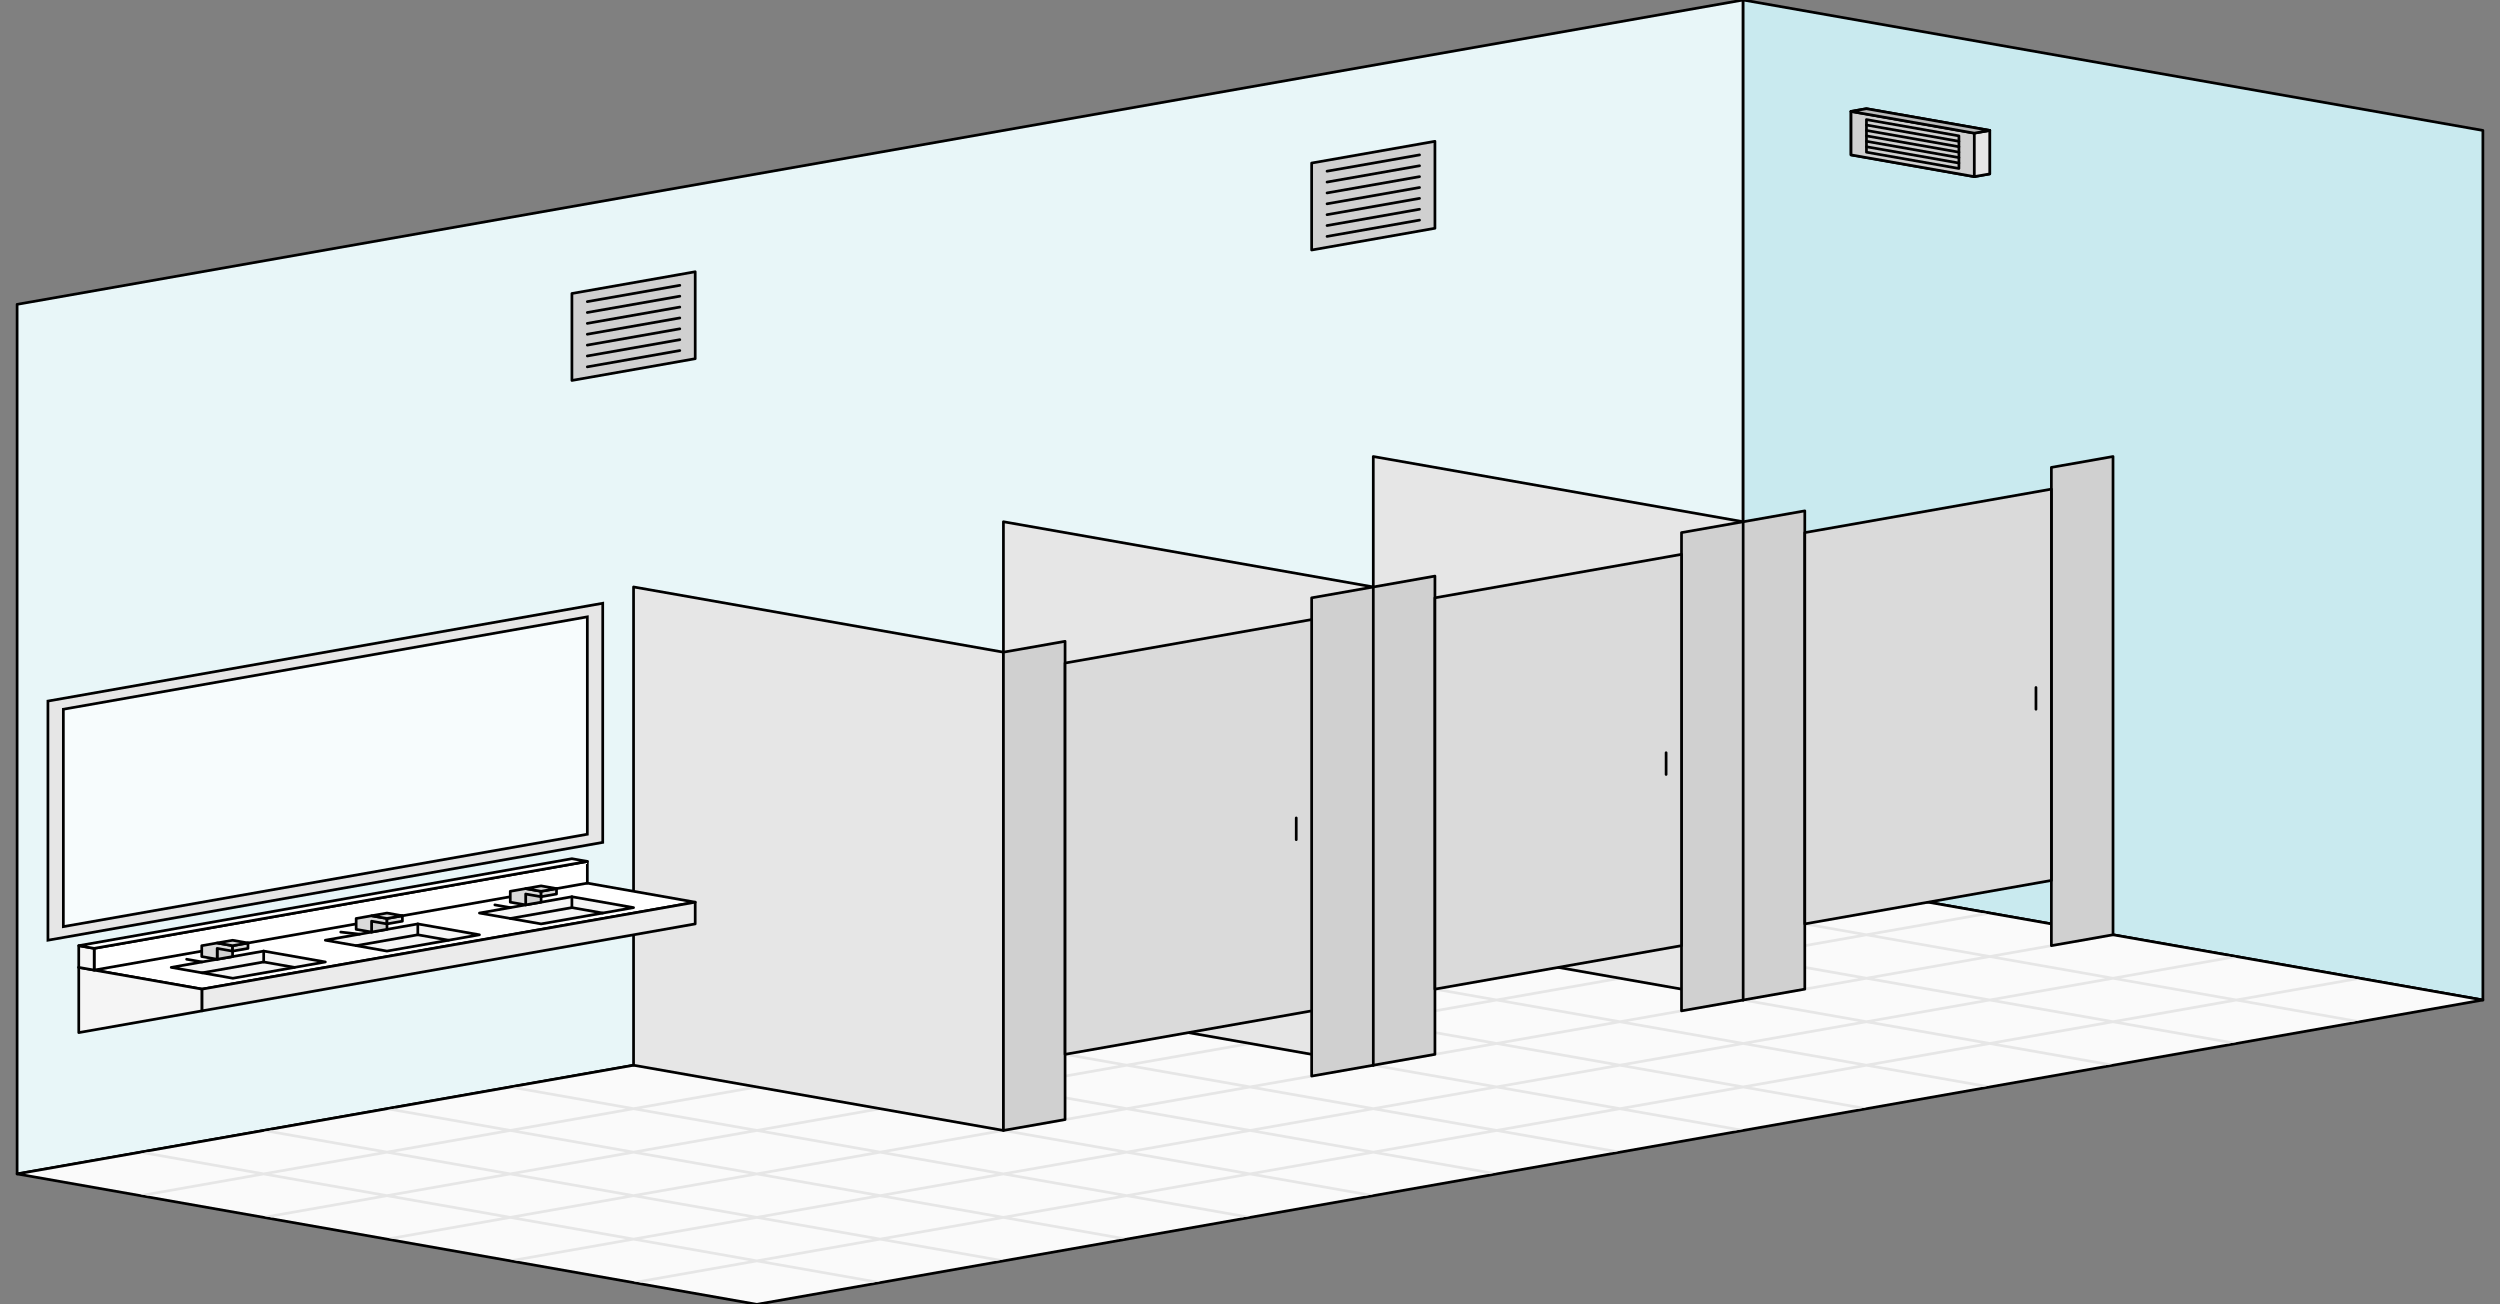 <?xml version="1.0" encoding="UTF-8" standalone="no"?>
<svg
   xmlns:dc="http://purl.org/dc/elements/1.1/"
   xmlns:cc="http://creativecommons.org/ns#"
   xmlns:rdf="http://www.w3.org/1999/02/22-rdf-syntax-ns#"
   xmlns:svg="http://www.w3.org/2000/svg"
   xmlns="http://www.w3.org/2000/svg"
   xmlns:sodipodi="http://sodipodi.sourceforge.net/DTD/sodipodi-0.dtd"
   xmlns:inkscape="http://www.inkscape.org/namespaces/inkscape"
   id="room"
   viewBox="0 0 243.417 127"
   height="480"
   width="920"
   version="1.1"
   sodipodi:docname="Restroom_R.svg"
   inkscape:version="0.92.4 (5da689c313, 2019-01-14)">
  <rect x="0" y="0" width="243.417" height="127" fill="#808080" stroke="none"/>
  <sodipodi:namedview
     pagecolor="#ffffff"
     bordercolor="#666666"
     borderopacity="1"
     objecttolerance="10"
     gridtolerance="10"
     guidetolerance="10"
     inkscape:pageopacity="0"
     inkscape:pageshadow="2"
     inkscape:window-width="1920"
     inkscape:window-height="1017"
     id="namedview106"
     showgrid="false"
     inkscape:zoom="1.256"
     inkscape:cx="456.58863"
     inkscape:cy="268.56823"
     inkscape:window-x="1352"
     inkscape:window-y="-8"
     inkscape:window-maximized="1"
     inkscape:current-layer="room" />
  <defs
     id="defs2" />
  <path
     onclick="Game.Dialogue.Play('Game.json','Interact_Wall');"
     id="path1613"
     d="M 169.725,3.5001346e-7 1.666,29.633 V 114.3 L 169.725,84.667 Z"
     style="fill:#e8f6f8;fill-opacity:1;stroke:#000000;stroke-width:0.265;stroke-linecap:round;stroke-linejoin:round;stroke-miterlimit:4;stroke-dasharray:none;stroke-opacity:1"
     inkscape:connector-curvature="0" />
  <path
     onclick="Game.Dialogue.Play('Game.json','Interact_Wall');"
     id="path1615"
     d="M 169.725,84.667 241.75,97.367 V 12.7 L 169.725,3.5001346e-7 Z"
     style="fill:#c9eaef;fill-opacity:1;stroke:#000000;stroke-width:0.265;stroke-linecap:round;stroke-linejoin:round;stroke-miterlimit:4;stroke-dasharray:none;stroke-opacity:1"
     inkscape:connector-curvature="0" />
  <g
     onclick="Game.Dialogue.Play('Game.json','Interact_Floor_Restroom');"
     id="g971"
     transform="translate(-10.338)">
    <path
       style="fill:#fafafa;fill-opacity:1;stroke:#000000;stroke-width:0.265;stroke-linecap:round;stroke-linejoin:round;stroke-miterlimit:4;stroke-dasharray:none;stroke-opacity:1"
       d="M 12.004,114.3 84.029,127 252.088,97.367 180.063,84.667 Z"
       id="path1617"
       inkscape:connector-curvature="0" />
    <path
       style="color:#000000;font-style:normal;font-variant:normal;font-weight:normal;font-stretch:normal;font-size:medium;line-height:normal;font-family:sans-serif;font-variant-ligatures:normal;font-variant-position:normal;font-variant-caps:normal;font-variant-numeric:normal;font-variant-alternates:normal;font-feature-settings:normal;text-indent:0;text-align:start;text-decoration:none;text-decoration-line:none;text-decoration-style:solid;text-decoration-color:#000000;letter-spacing:normal;word-spacing:normal;text-transform:none;writing-mode:lr-tb;direction:ltr;text-orientation:mixed;dominant-baseline:auto;baseline-shift:baseline;text-anchor:start;white-space:normal;shape-padding:0;clip-rule:nonzero;display:inline;overflow:visible;visibility:visible;opacity:1;isolation:auto;mix-blend-mode:normal;color-interpolation:sRGB;color-interpolation-filters:linearRGB;solid-color:#000000;solid-opacity:1;vector-effect:none;fill:#e6e6e6;fill-opacity:1;fill-rule:nonzero;stroke:none;stroke-width:0.265px;stroke-linecap:butt;stroke-linejoin:miter;stroke-miterlimit:4;stroke-dasharray:none;stroke-dashoffset:0;stroke-opacity:1;color-rendering:auto;image-rendering:auto;shape-rendering:auto;text-rendering:auto;enable-background:accumulate"
       d="m 168.822,86.783 -0.764,0.134 11.242,1.982 -11.242,1.982 -11.242,-1.982 -0.765,0.135 11.242,1.982 -11.24,1.982 -11.243,-1.982 -0.759,0.134 11.242,1.983 -11.245,1.983 -11.244,-1.982 -0.759,0.134 11.243,1.982 -11.242,1.982 -11.243,-1.983 -0.764,0.135 11.243,1.982 -11.242,1.982 -11.244,-1.982 -0.758,0.133 11.243,1.983 -11.246,1.983 -11.245,-1.982 -0.758,0.134 11.243,1.982 -11.241,1.982 -11.244,-1.983 -0.765,0.135 11.245,1.983 -11.241,1.982 -11.245,-1.983 -0.765,0.135 11.245,1.983 -11.24,1.982 -11.247,-1.983 -0.761,0.134 11.246,1.983 -11.245,1.983 -11.247,-1.983 -0.76,0.134 11.246,1.983 -11.241,1.982 -11.246,-1.983 -0.765,0.135 11.247,1.983 -11.241,1.982 -11.247,-1.983 -0.765,0.135 11.248,1.983 -11.239,1.982 0.76,0.134 11.239,-1.981 11.242,1.982 -11.239,1.982 0.764,0.135 11.24,-1.982 11.242,1.982 -11.24,1.982 0.765,0.135 11.24,-1.982 11.242,1.982 -11.241,1.982 0.759,0.134 11.241,-1.982 11.246,1.983 -11.241,1.982 0.759,0.134 11.241,-1.982 11.241,1.982 0.758,-0.133 -11.24,-1.982 11.246,-1.983 11.242,1.982 0.758,-0.134 -11.24,-1.982 11.242,-1.982 11.24,1.982 0.764,-0.135 -11.241,-1.982 11.243,-1.982 11.24,1.982 0.765,-0.135 -11.241,-1.982 11.24,-1.982 11.241,1.982 0.761,-0.134 -11.241,-1.982 11.244,-1.983 11.242,1.982 0.761,-0.134 -11.241,-1.982 11.24,-1.982 11.241,1.982 0.765,-0.135 -11.242,-1.982 11.241,-1.982 11.242,1.983 0.765,-0.135 -11.243,-1.982 11.241,-1.982 11.243,1.982 0.759,-0.134 -11.242,-1.982 11.245,-1.983 11.243,1.982 0.761,-0.134 -11.243,-1.982 11.242,-1.982 11.242,1.982 0.765,-0.135 -11.243,-1.982 11.24,-1.982 11.244,1.982 0.765,-0.135 -11.244,-1.982 11.242,-1.982 11.244,1.982 0.758,-0.133 -11.243,-1.983 11.243,-1.983 -0.764,-0.134 -11.244,1.982 -11.241,-1.982 11.243,-1.982 -0.759,-0.134 -11.244,1.982 -11.246,-1.983 11.243,-1.983 -0.759,-0.134 -11.243,1.983 -11.24,-1.982 11.242,-1.982 -0.765,-0.135 -11.242,1.982 -11.241,-1.982 11.242,-1.982 -0.764,-0.134 -11.242,1.982 z m 11.241,2.251 11.242,1.982 -11.242,1.982 -11.242,-1.982 z m -12.006,2.117 11.241,1.982 -11.24,1.982 -11.242,-1.982 z m 24.013,0 11.241,1.982 -11.242,1.982 -11.241,-1.982 z m 12,2.116 11.246,1.983 -11.241,1.982 -11.246,-1.983 z m -48.015,5.16e-4 11.242,1.982 -11.245,1.983 -11.242,-1.982 z m 24.008,0.001 11.24,1.982 -11.24,1.982 -11.24,-1.982 z m 36.012,2.115 11.242,1.982 -11.242,1.982 -11.242,-1.982 z m -72.025,5.16e-4 11.242,1.982 -11.243,1.982 -11.242,-1.982 z m 48.014,0 11.246,1.983 -11.241,1.982 -11.246,-1.983 z m -24.002,5.18e-4 11.24,1.982 -11.244,1.983 -11.24,-1.982 z m -36.017,2.116 11.242,1.982 -11.242,1.982 -11.242,-1.982 z m 48.017,0 11.245,1.983 -11.243,1.982 -11.245,-1.983 z m 24.008,0 11.242,1.982 -11.24,1.982 -11.243,-1.982 z m -48.012,5.18e-4 11.24,1.982 -11.243,1.982 -11.24,-1.982 z m -36.014,2.116 11.242,1.982 -11.245,1.983 L 108.798,101.6 Z m 48.016,5.16e-4 11.245,1.982 -11.245,1.983 L 156.816,101.6 Z m 24.006,0 L 203.308,101.6 192.066,103.582 180.823,101.6 Z m -48.013,5.19e-4 11.24,1.982 -11.241,1.982 -11.241,-1.982 z m -36.014,2.116 11.241,1.982 -11.241,1.982 -11.241,-1.982 z m 72.024,0 11.243,1.982 -11.245,1.983 -11.243,-1.982 z m -48.013,5.2e-4 11.24,1.982 -11.243,1.982 -11.242,-1.982 z m 24.004,0 11.244,1.983 -11.241,1.982 -11.244,-1.982 z m -60.021,2.117 11.241,1.982 -11.242,1.982 -11.241,-1.982 z m 24.011,0 11.241,1.982 -11.241,1.982 -11.241,-1.982 z m 24.007,0 11.243,1.982 -11.242,1.982 -11.244,-1.982 z m 24.006,0 11.243,1.982 -11.24,1.982 -11.245,-1.982 z m -12.004,2.116 11.243,1.983 -11.241,1.982 -11.244,-1.983 z M 84.028,105.968 95.269,107.95 84.029,109.932 72.787,107.95 Z m 24.011,0 11.242,1.982 -11.243,1.982 L 96.797,107.95 Z m 24.007,0 11.242,1.983 -11.24,1.982 -11.243,-1.982 z m -60.022,2.116 11.242,1.982 -11.244,1.983 -11.242,-1.982 z m 48.018,5.2e-4 11.243,1.982 -11.244,1.983 -11.242,-1.983 z m 24.005,0 11.244,1.983 -11.24,1.982 -11.244,-1.983 z m -48.015,5.2e-4 11.242,1.982 -11.241,1.982 -11.24,-1.982 z m 36.012,2.116 11.245,1.983 -11.244,1.983 -11.244,-1.983 z m -72.026,5.1e-4 11.241,1.982 -11.24,1.982 -11.241,-1.982 z m 24.011,0 11.24,1.982 -11.243,1.982 -11.241,-1.982 z m 24.006,5.2e-4 11.243,1.982 -11.24,1.982 -11.243,-1.982 z M 48.016,112.318 59.258,114.3 48.015,116.282 36.774,114.3 Z m 72.024,0 11.245,1.983 -11.24,1.982 -11.245,-1.983 z M 72.026,112.318 83.266,114.3 72.025,116.282 60.786,114.3 Z m 24.009,0 11.242,1.982 -11.243,1.982 -11.242,-1.982 z m 12.001,2.116 11.245,1.983 -11.242,1.982 -11.245,-1.983 z m -48.014,5.2e-4 11.241,1.982 -11.243,1.982 -11.241,-1.982 z m 24.008,0 11.242,1.982 -11.242,1.982 -11.241,-1.982 z m 12.001,2.116 11.244,1.983 -11.241,1.982 -11.245,-1.983 z m -24.003,5.2e-4 11.242,1.982 -11.245,1.983 -11.24,-1.982 z M 84.029,118.667 95.276,120.65 84.029,122.633 72.784,120.65 Z"
       id="path2805"
       inkscape:connector-curvature="0" />
  </g>
  <g
     onclick="Game['Events__Game']['Interact_Speaker']()"
     style="display:inline;stroke-width:0.265;stroke-linecap:round;stroke-linejoin:round;stroke-miterlimit:4;stroke-dasharray:none"
     id="g1151"
     transform="matrix(-1,0,0,1,354.29,-166.56)">
    <path
       style="fill:none;stroke:#000000;stroke-width:0.265;stroke-linecap:round;stroke-linejoin:round;stroke-miterlimit:4;stroke-dasharray:none;stroke-opacity:1"
       d="m 174.061,177.408 v 4.233 l -12.004,2.117 v -4.233 z"
       id="path1155"
       inkscape:connector-curvature="0" />
    <path
       style="fill:none;stroke:#000000;stroke-width:0.265;stroke-linecap:round;stroke-linejoin:round;stroke-miterlimit:4;stroke-dasharray:none;stroke-opacity:1"
       d="m 163.557,179.79 9.003,-1.587 v 3.175 l -9.003,1.587 z"
       id="path1157"
       inkscape:connector-curvature="0" />
    <path
       style="fill:none;stroke:#000000;stroke-width:0.265;stroke-linecap:round;stroke-linejoin:round;stroke-miterlimit:4;stroke-dasharray:none;stroke-opacity:1"
       d="m 163.557,180.319 9.003,-1.587"
       id="path1165"
       inkscape:connector-curvature="0" />
    <path
       style="fill:none;stroke:#000000;stroke-width:0.265;stroke-linecap:round;stroke-linejoin:round;stroke-miterlimit:4;stroke-dasharray:none;stroke-opacity:1"
       d="m 163.557,180.848 9.003,-1.587"
       id="path1167"
       inkscape:connector-curvature="0" />
    <path
       style="fill:none;stroke:#000000;stroke-width:0.265;stroke-linecap:round;stroke-linejoin:round;stroke-miterlimit:4;stroke-dasharray:none;stroke-opacity:1"
       d="m 163.557,181.377 9.003,-1.587"
       id="path1169"
       inkscape:connector-curvature="0" />
    <path
       style="fill:none;stroke:#000000;stroke-width:0.265;stroke-linecap:round;stroke-linejoin:round;stroke-miterlimit:4;stroke-dasharray:none;stroke-opacity:1"
       d="m 163.557,181.906 9.003,-1.587"
       id="path1171-3"
       inkscape:connector-curvature="0" />
    <path
       style="fill:none;stroke:#000000;stroke-width:0.265;stroke-linecap:round;stroke-linejoin:round;stroke-miterlimit:4;stroke-dasharray:none;stroke-opacity:1"
       d="m 163.557,182.435 9.003,-1.587"
       id="path1173-1"
       inkscape:connector-curvature="0" />
    <path
       style="fill:none;stroke:#000000;stroke-width:0.265;stroke-linecap:round;stroke-linejoin:round;stroke-miterlimit:4;stroke-dasharray:none;stroke-opacity:1"
       d="m 162.057,179.525 -1.501,-0.265 v 4.233 l 1.501,0.265 z"
       id="path1179-2"
       inkscape:connector-curvature="0" />
    <path
       style="fill:none;stroke:#000000;stroke-width:0.265;stroke-linecap:round;stroke-linejoin:round;stroke-miterlimit:4;stroke-dasharray:none;stroke-opacity:1"
       d="m 174.061,177.408 -1.501,-0.265 -12.004,2.117 1.501,0.265 z"
       id="path1181-06"
       inkscape:connector-curvature="0" />
    <path
       style="fill:#d0d0d0;fill-opacity:1;stroke:#000000;stroke-width:0.265;stroke-linecap:round;stroke-linejoin:round;stroke-miterlimit:4;stroke-dasharray:none;stroke-opacity:1"
       d="m 174.061,177.408 v 4.233 l -12.004,2.117 v -4.233 z"
       id="path1155-8"
       inkscape:connector-curvature="0" />
    <path
       style="fill:none;stroke:#000000;stroke-width:0.265;stroke-linecap:round;stroke-linejoin:round;stroke-miterlimit:4;stroke-dasharray:none;stroke-opacity:1"
       d="m 163.557,179.79 9.003,-1.587 v 3.175 l -9.003,1.587 z"
       id="path1157-1"
       inkscape:connector-curvature="0" />
    <path
       style="fill:none;stroke:#000000;stroke-width:0.265;stroke-linecap:round;stroke-linejoin:round;stroke-miterlimit:4;stroke-dasharray:none;stroke-opacity:1"
       d="m 163.557,180.319 9.003,-1.587"
       id="path1165-8"
       inkscape:connector-curvature="0" />
    <path
       style="fill:none;stroke:#000000;stroke-width:0.265;stroke-linecap:round;stroke-linejoin:round;stroke-miterlimit:4;stroke-dasharray:none;stroke-opacity:1"
       d="m 163.557,180.848 9.003,-1.587"
       id="path1167-9"
       inkscape:connector-curvature="0" />
    <path
       style="fill:none;stroke:#000000;stroke-width:0.265;stroke-linecap:round;stroke-linejoin:round;stroke-miterlimit:4;stroke-dasharray:none;stroke-opacity:1"
       d="m 163.557,181.377 9.003,-1.587"
       id="path1169-1"
       inkscape:connector-curvature="0" />
    <path
       style="fill:none;stroke:#000000;stroke-width:0.265;stroke-linecap:round;stroke-linejoin:round;stroke-miterlimit:4;stroke-dasharray:none;stroke-opacity:1"
       d="m 163.557,181.906 9.003,-1.587"
       id="path1171-7"
       inkscape:connector-curvature="0" />
    <path
       style="fill:none;stroke:#000000;stroke-width:0.265;stroke-linecap:round;stroke-linejoin:round;stroke-miterlimit:4;stroke-dasharray:none;stroke-opacity:1"
       d="m 163.557,182.435 9.003,-1.587"
       id="path1173-5"
       inkscape:connector-curvature="0" />
    <path
       style="fill:#e6e6e6;fill-opacity:1;stroke:#000000;stroke-width:0.265;stroke-linecap:round;stroke-linejoin:round;stroke-miterlimit:4;stroke-dasharray:none;stroke-opacity:1"
       d="m 162.057,179.525 -1.501,-0.265 v 4.233 l 1.501,0.265 z"
       id="path1179-4"
       inkscape:connector-curvature="0" />
    <path
       style="fill:#bbbbbb;fill-opacity:1;stroke:#000000;stroke-width:0.265;stroke-linecap:round;stroke-linejoin:round;stroke-miterlimit:4;stroke-dasharray:none;stroke-opacity:1"
       d="m 174.061,177.408 -1.501,-0.265 -12.004,2.117 1.501,0.265 z"
       id="path1181-0"
       inkscape:connector-curvature="0" />
  </g>
  <g
     onclick="Game['Events__Game']['Interact_Air-Vent']()"
     style="stroke-width:0.265;stroke-linecap:round;stroke-linejoin:round;stroke-miterlimit:4;stroke-dasharray:none"
     id="g1161"
     transform="translate(-10.338,-167.883)">
    <path
       style="fill:#d0d0d0;fill-opacity:1;stroke:#000000;stroke-width:0.265;stroke-linecap:round;stroke-linejoin:round;stroke-miterlimit:4;stroke-dasharray:none;stroke-opacity:1"
       d="m 150.053,181.642 v 8.467 l -12.004,2.117 v -8.467 z"
       id="path1222"
       inkscape:connector-curvature="0" />
    <path
       style="fill:none;stroke:#000000;stroke-width:0.265;stroke-linecap:round;stroke-linejoin:round;stroke-miterlimit:4;stroke-dasharray:none;stroke-opacity:1"
       d="m 139.549,184.552 9.003,-1.587"
       id="path1224"
       inkscape:connector-curvature="0" />
    <path
       style="fill:none;stroke:#000000;stroke-width:0.265;stroke-linecap:round;stroke-linejoin:round;stroke-miterlimit:4;stroke-dasharray:none;stroke-opacity:1"
       d="m 139.549,185.61 9.003,-1.587"
       id="path1226"
       inkscape:connector-curvature="0" />
    <path
       style="fill:none;stroke:#000000;stroke-width:0.265;stroke-linecap:round;stroke-linejoin:round;stroke-miterlimit:4;stroke-dasharray:none;stroke-opacity:1"
       d="m 139.549,186.669 9.003,-1.587"
       id="path1228"
       inkscape:connector-curvature="0" />
    <path
       style="fill:none;stroke:#000000;stroke-width:0.265;stroke-linecap:round;stroke-linejoin:round;stroke-miterlimit:4;stroke-dasharray:none;stroke-opacity:1"
       d="m 139.549,187.727 9.003,-1.587"
       id="path1230"
       inkscape:connector-curvature="0" />
    <path
       style="fill:none;stroke:#000000;stroke-width:0.265;stroke-linecap:round;stroke-linejoin:round;stroke-miterlimit:4;stroke-dasharray:none;stroke-opacity:1"
       d="m 139.549,188.785 9.003,-1.587"
       id="path1232"
       inkscape:connector-curvature="0" />
    <path
       style="fill:none;stroke:#000000;stroke-width:0.265;stroke-linecap:round;stroke-linejoin:round;stroke-miterlimit:4;stroke-dasharray:none;stroke-opacity:1"
       d="m 139.549,189.844 9.003,-1.587"
       id="path1234"
       inkscape:connector-curvature="0" />
    <path
       style="fill:none;stroke:#000000;stroke-width:0.265;stroke-linecap:round;stroke-linejoin:round;stroke-miterlimit:4;stroke-dasharray:none;stroke-opacity:1"
       d="m 139.549,190.902 9.003,-1.587"
       id="path1236"
       inkscape:connector-curvature="0" />
  </g>
  <g
     onclick="Game['Events__Game']['Interact_Air-Vent']()"
     style="stroke-width:0.265;stroke-linecap:round;stroke-linejoin:round;stroke-miterlimit:4;stroke-dasharray:none"
     id="g1161-6"
     transform="translate(-82.363,-155.183)">
    <path
       style="fill:#d0d0d0;fill-opacity:1;stroke:#000000;stroke-width:0.265;stroke-linecap:round;stroke-linejoin:round;stroke-miterlimit:4;stroke-dasharray:none;stroke-opacity:1"
       d="m 150.053,181.642 v 8.467 l -12.004,2.117 v -8.467 z"
       id="path1222-3"
       inkscape:connector-curvature="0" />
    <path
       style="fill:none;stroke:#000000;stroke-width:0.265;stroke-linecap:round;stroke-linejoin:round;stroke-miterlimit:4;stroke-dasharray:none;stroke-opacity:1"
       d="m 139.549,184.552 9.003,-1.587"
       id="path1224-8"
       inkscape:connector-curvature="0" />
    <path
       style="fill:none;stroke:#000000;stroke-width:0.265;stroke-linecap:round;stroke-linejoin:round;stroke-miterlimit:4;stroke-dasharray:none;stroke-opacity:1"
       d="m 139.549,185.61 9.003,-1.587"
       id="path1226-3"
       inkscape:connector-curvature="0" />
    <path
       style="fill:none;stroke:#000000;stroke-width:0.265;stroke-linecap:round;stroke-linejoin:round;stroke-miterlimit:4;stroke-dasharray:none;stroke-opacity:1"
       d="m 139.549,186.669 9.003,-1.587"
       id="path1228-2"
       inkscape:connector-curvature="0" />
    <path
       style="fill:none;stroke:#000000;stroke-width:0.265;stroke-linecap:round;stroke-linejoin:round;stroke-miterlimit:4;stroke-dasharray:none;stroke-opacity:1"
       d="m 139.549,187.727 9.003,-1.587"
       id="path1230-3"
       inkscape:connector-curvature="0" />
    <path
       style="fill:none;stroke:#000000;stroke-width:0.265;stroke-linecap:round;stroke-linejoin:round;stroke-miterlimit:4;stroke-dasharray:none;stroke-opacity:1"
       d="m 139.549,188.785 9.003,-1.587"
       id="path1232-3"
       inkscape:connector-curvature="0" />
    <path
       style="fill:none;stroke:#000000;stroke-width:0.265;stroke-linecap:round;stroke-linejoin:round;stroke-miterlimit:4;stroke-dasharray:none;stroke-opacity:1"
       d="m 139.549,189.844 9.003,-1.587"
       id="path1234-3"
       inkscape:connector-curvature="0" />
    <path
       style="fill:none;stroke:#000000;stroke-width:0.265;stroke-linecap:round;stroke-linejoin:round;stroke-miterlimit:4;stroke-dasharray:none;stroke-opacity:1"
       d="m 139.549,190.902 9.003,-1.587"
       id="path1236-8"
       inkscape:connector-curvature="0" />
  </g>
  <g
     onclick="Game.Dialogue.Play('Game.json','Interact_Restroom_Stall');"
     id="g929"
     transform="translate(-10.338)">
    <path
       style="fill:#d0d0d0;fill-opacity:1;stroke:#000000;stroke-width:0.265;stroke-linecap:round;stroke-linejoin:round;stroke-miterlimit:4;stroke-dasharray:none;stroke-opacity:1"
       d="m 216.076,44.45 -6.002,1.058 v 46.567 l 6.002,-1.058 z"
       id="path1631"
       inkscape:connector-curvature="0" />
    <path
       style="fill:#e6e6e6;fill-opacity:1;stroke:#000000;stroke-width:0.265;stroke-linecap:round;stroke-linejoin:round;stroke-miterlimit:4;stroke-dasharray:none;stroke-opacity:1"
       d="m 108.038,110.067 -36.013,-6.35 V 57.15 l 36.013,6.35 z"
       id="path1641"
       inkscape:connector-curvature="0" />
    <path
       style="fill:#e6e6e6;fill-opacity:1;stroke:#000000;stroke-width:0.265;stroke-linecap:round;stroke-linejoin:round;stroke-miterlimit:4;stroke-dasharray:none;stroke-opacity:1"
       d="M 144.051,57.15 108.038,50.8 v 46.567 l 36.013,6.35 z"
       id="path1645"
       inkscape:connector-curvature="0" />
    <path
       style="fill:#e6e6e6;fill-opacity:1;stroke:#000000;stroke-width:0.265;stroke-linecap:round;stroke-linejoin:round;stroke-miterlimit:4;stroke-dasharray:none;stroke-opacity:1"
       d="m 180.063,50.8 -36.013,-6.35 v 46.567 l 36.013,6.35 z"
       id="path1647"
       inkscape:connector-curvature="0" />
    <path
       style="fill:#d0d0d0;fill-opacity:1;stroke:#000000;stroke-width:0.265;stroke-linecap:round;stroke-linejoin:round;stroke-miterlimit:4;stroke-dasharray:none;stroke-opacity:1"
       d="M 150.053,102.658 V 56.092 l -12.004,2.117 V 104.775 Z"
       id="path1637"
       inkscape:connector-curvature="0" />
    <path
       style="fill:#d0d0d0;fill-opacity:1;stroke:#000000;stroke-width:0.265;stroke-linecap:round;stroke-linejoin:round;stroke-miterlimit:4;stroke-dasharray:none;stroke-opacity:1"
       d="M 186.065,96.308 174.061,98.425 V 51.858 l 12.004,-2.117 z"
       id="path1635"
       inkscape:connector-curvature="0" />
    <path
       style="fill:#d0d0d0;fill-opacity:1;stroke:#000000;stroke-width:0.265;stroke-linecap:round;stroke-linejoin:round;stroke-miterlimit:4;stroke-dasharray:none;stroke-opacity:1"
       d="M 114.04,109.008 V 62.442 L 108.038,63.5 v 46.567 z"
       id="path1639"
       inkscape:connector-curvature="0" />
    <path
       style="fill:none;stroke:#000000;stroke-width:0.265;stroke-linecap:round;stroke-linejoin:round;stroke-miterlimit:4;stroke-dasharray:none;stroke-opacity:1"
       d="M 144.051,57.15 V 103.717"
       id="path1832"
       inkscape:connector-curvature="0" />
    <path
       style="fill:none;stroke:#000000;stroke-width:0.265;stroke-linecap:round;stroke-linejoin:round;stroke-miterlimit:4;stroke-dasharray:none;stroke-opacity:1"
       d="M 180.063,50.8 V 97.367"
       id="path1834"
       inkscape:connector-curvature="0" />
    <g
       id="g3458"
       transform="translate(-12.004)">
      <path
         id="path1653"
         d="m 150.053,60.325 -24.008,4.233 v 38.1 l 24.008,-4.233 z"
         style="fill:#dadada;fill-opacity:1;stroke:#000000;stroke-width:0.265;stroke-linecap:round;stroke-linejoin:round;stroke-miterlimit:4;stroke-dasharray:none;stroke-opacity:1"
         inkscape:connector-curvature="0" />
      <path
         id="path1857"
         d="m 148.552,79.64 v 2.117"
         style="fill:none;stroke:#000000;stroke-width:0.265;stroke-linecap:round;stroke-linejoin:round;stroke-miterlimit:4;stroke-dasharray:none;stroke-opacity:1"
         inkscape:connector-curvature="0" />
    </g>
    <g
       id="g3462"
       transform="translate(-12.004)">
      <path
         id="path1651"
         d="m 186.065,53.975 -24.008,4.233 v 38.1 l 24.008,-4.233 z"
         style="fill:#dadada;fill-opacity:1;stroke:#000000;stroke-width:0.265;stroke-linecap:round;stroke-linejoin:round;stroke-miterlimit:4;stroke-dasharray:none;stroke-opacity:1"
         inkscape:connector-curvature="0" />
      <path
         id="path1859"
         d="m 184.565,73.29 v 2.117"
         style="fill:none;stroke:#000000;stroke-width:0.265;stroke-linecap:round;stroke-linejoin:round;stroke-miterlimit:4;stroke-dasharray:none;stroke-opacity:1"
         inkscape:connector-curvature="0" />
    </g>
    <g
       id="g3466"
       transform="translate(-12.004)">
      <path
         id="path1649"
         d="m 198.07,51.858 24.008,-4.233 v 38.1 l -24.008,4.233 z"
         style="fill:#dadada;fill-opacity:1;stroke:#000000;stroke-width:0.265;stroke-linecap:round;stroke-linejoin:round;stroke-miterlimit:4;stroke-dasharray:none;stroke-opacity:1"
         inkscape:connector-curvature="0" />
      <path
         id="path1861"
         d="m 220.577,66.94 v 2.117"
         style="fill:none;stroke:#000000;stroke-width:0.265;stroke-linecap:round;stroke-linejoin:round;stroke-miterlimit:4;stroke-dasharray:none;stroke-opacity:1"
         inkscape:connector-curvature="0" />
    </g>
  </g>
  <g
     onclick="Game.Dialogue.Play('Game.json','Interact_Restroom_Sink');"
     id="g967"
     transform="translate(-10.338)">
    <path
       style="fill:#ffffff;fill-opacity:1;stroke:#000000;stroke-width:0.265;stroke-linecap:round;stroke-linejoin:round;stroke-miterlimit:4;stroke-dasharray:none;stroke-opacity:1"
       d="M 66.023,85.725 78.027,87.842 30.011,96.308 18.006,94.192 Z"
       id="path1863"
       inkscape:connector-curvature="0" />
    <path
       style="fill:#f5f5f5;fill-opacity:1;stroke:#000000;stroke-width:0.265;stroke-linecap:round;stroke-linejoin:round;stroke-miterlimit:4;stroke-dasharray:none;stroke-opacity:1"
       d="M 30.011,96.308 V 98.425 l -12.004,2.117 v -6.35 z"
       id="path1865"
       inkscape:connector-curvature="0" />
    <path
       style="fill:#ebebeb;fill-opacity:1;stroke:#000000;stroke-width:0.265;stroke-linecap:round;stroke-linejoin:round;stroke-miterlimit:4;stroke-dasharray:none;stroke-opacity:1"
       d="M 30.011,98.425 78.027,89.958 V 87.842 L 30.011,96.308 Z"
       id="path1869"
       inkscape:connector-curvature="0" />
    <g
       id="g1902"
       transform="translate(-10.504,0.265)"
       style="stroke:#000000;stroke-linecap:round;stroke-linejoin:round;stroke-opacity:1">
      <path
         id="path1873"
         d="m 43.515,94.985 -6.002,-1.058 9.003,-1.587 6.002,1.058 z"
         style="fill:#f5f5f5;fill-opacity:1;stroke:#000000;stroke-width:0.265;stroke-linecap:round;stroke-linejoin:round;stroke-miterlimit:4;stroke-dasharray:none;stroke-opacity:1"
         inkscape:connector-curvature="0" />
      <path
         id="path1879"
         d="m 46.516,92.34 v 1.058 l 3.001,0.529"
         style="fill:none;stroke:#000000;stroke-width:0.265;stroke-linecap:round;stroke-linejoin:round;stroke-miterlimit:4;stroke-dasharray:none;stroke-opacity:1"
         inkscape:connector-curvature="0" />
      <path
         id="path1881"
         d="m 40.514,94.456 6.002,-1.058"
         style="fill:none;stroke:#000000;stroke-width:0.265;stroke-linecap:round;stroke-linejoin:round;stroke-miterlimit:4;stroke-dasharray:none;stroke-opacity:1"
         inkscape:connector-curvature="0" />
    </g>
    <g
       id="g1907"
       transform="translate(-10.504,0.265)"
       style="stroke:#000000;stroke-linecap:round;stroke-linejoin:round;stroke-opacity:1">
      <path
         id="path1875"
         d="m 52.518,91.281 9.003,-1.587 6.002,1.058 -9.003,1.587 z"
         style="fill:#f5f5f5;fill-opacity:1;stroke:#000000;stroke-width:0.265;stroke-linecap:round;stroke-linejoin:round;stroke-miterlimit:4;stroke-dasharray:none;stroke-opacity:1"
         inkscape:connector-curvature="0" />
      <path
         id="path1883"
         d="m 61.522,89.694 v 1.058 l 3.001,0.529"
         style="fill:none;stroke:#000000;stroke-width:0.265;stroke-linecap:round;stroke-linejoin:round;stroke-miterlimit:4;stroke-dasharray:none;stroke-opacity:1"
         inkscape:connector-curvature="0" />
      <path
         id="path1885"
         d="m 61.522,90.752 -6.002,1.058"
         style="fill:none;stroke:#000000;stroke-width:0.265;stroke-linecap:round;stroke-linejoin:round;stroke-miterlimit:4;stroke-dasharray:none;stroke-opacity:1"
         inkscape:connector-curvature="0" />
    </g>
    <g
       id="g1912"
       transform="translate(-10.504,0.265)"
       style="stroke:#000000;stroke-linecap:round;stroke-linejoin:round;stroke-opacity:1">
      <path
         id="path1877"
         d="m 67.524,88.635 9.003,-1.587 6.002,1.058 -9.003,1.587 z"
         style="fill:#f5f5f5;fill-opacity:1;stroke:#000000;stroke-width:0.265;stroke-linecap:round;stroke-linejoin:round;stroke-miterlimit:4;stroke-dasharray:none;stroke-opacity:1"
         inkscape:connector-curvature="0" />
      <path
         id="path1887"
         d="m 76.527,87.048 v 1.058 l 3.001,0.529"
         style="fill:none;stroke:#000000;stroke-width:0.265;stroke-linecap:round;stroke-linejoin:round;stroke-miterlimit:4;stroke-dasharray:none;stroke-opacity:1"
         inkscape:connector-curvature="0" />
      <path
         id="path1889"
         d="m 76.527,88.106 -6.002,1.058"
         style="fill:none;stroke:#000000;stroke-width:0.265;stroke-linecap:round;stroke-linejoin:round;stroke-miterlimit:4;stroke-dasharray:none;stroke-opacity:1"
         inkscape:connector-curvature="0" />
    </g>
    <path
       style="fill:#ffffff;fill-opacity:1;stroke:#000000;stroke-width:0.265px;stroke-linecap:round;stroke-linejoin:round;stroke-opacity:1"
       d="m 19.507,94.456 v -2.117 l 48.017,-8.467 v 2.117 z"
       id="path1893"
       inkscape:connector-curvature="0" />
    <path
       style="fill:#f5f5f5;fill-opacity:1;stroke:#000000;stroke-width:0.265px;stroke-linecap:round;stroke-linejoin:round;stroke-opacity:1"
       d="m 18.006,92.075 1.501,0.265 V 94.456 L 18.006,94.192 Z"
       id="path1895"
       inkscape:connector-curvature="0" />
    <path
       style="fill:#ffffff;fill-opacity:1;stroke:#000000;stroke-width:0.265px;stroke-linecap:round;stroke-linejoin:round;stroke-opacity:1"
       d="m 18.006,92.075 48.017,-8.467 1.501,0.265 -48.017,8.467 z"
       id="path1897"
       inkscape:connector-curvature="0" />
    <g
       id="g2779"
       transform="translate(-12.033,0.005)"
       style="stroke:#000000;stroke-linecap:round;stroke-linejoin:round;stroke-opacity:1">
      <path
         id="path2737"
         d="m 43.515,93.398 1.501,-0.265 v -1.058 l -1.501,0.265 z"
         style="fill:#d0d0d0;fill-opacity:1;stroke:#000000;stroke-width:0.265;stroke-linecap:round;stroke-linejoin:round;stroke-miterlimit:4;stroke-dasharray:none;stroke-opacity:1"
         inkscape:connector-curvature="0" />
      <path
         id="path2731"
         d="m 42.015,93.133 1e-6,-1.058 1.501,-0.265 1.501,0.265 v 0.529 l -1.501,-0.265 v 1.058 z"
         style="fill:#dadada;fill-opacity:1;stroke:#000000;stroke-width:0.265;stroke-linecap:round;stroke-linejoin:round;stroke-miterlimit:4;stroke-dasharray:none;stroke-opacity:1"
         inkscape:connector-curvature="0" />
      <path
         id="path2733"
         d="m 45.016,92.075 1.501,-0.265 v 0.529 l -1.501,0.265 z"
         style="fill:#dadada;fill-opacity:1;stroke:#000000;stroke-width:0.265;stroke-linecap:round;stroke-linejoin:round;stroke-miterlimit:4;stroke-dasharray:none;stroke-opacity:1"
         inkscape:connector-curvature="0" />
      <path
         id="path2735"
         d="M 46.516,91.81 45.016,91.546 43.515,91.81 45.016,92.075 Z"
         style="fill:#dadada;fill-opacity:1;stroke:#000000;stroke-width:0.265;stroke-linecap:round;stroke-linejoin:round;stroke-miterlimit:4;stroke-dasharray:none;stroke-opacity:1"
         inkscape:connector-curvature="0" />
    </g>
    <g
       id="g2785"
       transform="translate(-12.004,0.16)"
       style="stroke:#000000;stroke-linecap:round;stroke-linejoin:round;stroke-opacity:1">
      <path
         id="path2737-8"
         d="m 58.521,90.592 1.501,-0.265 v -1.058 l -1.501,0.265 z"
         style="fill:#d0d0d0;fill-opacity:1;stroke:#000000;stroke-width:0.265;stroke-linecap:round;stroke-linejoin:round;stroke-miterlimit:4;stroke-dasharray:none;stroke-opacity:1"
         inkscape:connector-curvature="0" />
      <path
         id="path2731-4"
         d="m 57.02,90.328 10e-7,-1.058 1.501,-0.265 1.501,0.265 v 0.529 l -1.501,-0.265 v 1.058 z"
         style="fill:#dadada;fill-opacity:1;stroke:#000000;stroke-width:0.265;stroke-linecap:round;stroke-linejoin:round;stroke-miterlimit:4;stroke-dasharray:none;stroke-opacity:1"
         inkscape:connector-curvature="0" />
      <path
         id="path2733-2"
         d="m 60.021,89.269 1.501,-0.265 v 0.529 l -1.501,0.265 z"
         style="fill:#dadada;fill-opacity:1;stroke:#000000;stroke-width:0.265;stroke-linecap:round;stroke-linejoin:round;stroke-miterlimit:4;stroke-dasharray:none;stroke-opacity:1"
         inkscape:connector-curvature="0" />
      <path
         id="path2735-5"
         d="m 61.522,89.005 -1.501,-0.265 -1.501,0.265 1.501,0.265 z"
         style="fill:#dadada;fill-opacity:1;stroke:#000000;stroke-width:0.265;stroke-linecap:round;stroke-linejoin:round;stroke-miterlimit:4;stroke-dasharray:none;stroke-opacity:1"
         inkscape:connector-curvature="0" />
    </g>
    <g
       id="g2791"
       transform="translate(-11.778,0.04)"
       style="stroke:#000000;stroke-linecap:round;stroke-linejoin:round;stroke-opacity:1">
      <path
         id="path2737-7"
         d="m 73.3,88.066 1.501,-0.265 v -1.058 l -1.501,0.265 z"
         style="fill:#d0d0d0;fill-opacity:1;stroke:#000000;stroke-width:0.265;stroke-linecap:round;stroke-linejoin:round;stroke-miterlimit:4;stroke-dasharray:none;stroke-opacity:1"
         inkscape:connector-curvature="0" />
      <path
         id="path2731-5"
         d="m 71.799,87.802 10e-7,-1.058 1.501,-0.265 1.501,0.265 v 0.529 l -1.501,-0.265 v 1.058 z"
         style="fill:#dadada;fill-opacity:1;stroke:#000000;stroke-width:0.265;stroke-linecap:round;stroke-linejoin:round;stroke-miterlimit:4;stroke-dasharray:none;stroke-opacity:1"
         inkscape:connector-curvature="0" />
      <path
         id="path2733-4"
         d="m 74.8,86.743 1.501,-0.265 v 0.529 l -1.501,0.265 z"
         style="fill:#dadada;fill-opacity:1;stroke:#000000;stroke-width:0.265;stroke-linecap:round;stroke-linejoin:round;stroke-miterlimit:4;stroke-dasharray:none;stroke-opacity:1"
         inkscape:connector-curvature="0" />
      <path
         id="path2735-4"
         d="m 76.301,86.479 -1.501,-0.265 -1.501,0.265 1.501,0.265 z"
         style="fill:#dadada;fill-opacity:1;stroke:#000000;stroke-width:0.265;stroke-linecap:round;stroke-linejoin:round;stroke-miterlimit:4;stroke-dasharray:none;stroke-opacity:1"
         inkscape:connector-curvature="0" />
    </g>
    <path
       style="fill:none;stroke:#000000;stroke-width:0.265px;stroke-linecap:round;stroke-linejoin:round;stroke-opacity:1"
       d="M 30.011,93.662 28.51,93.398"
       id="path2793"
       inkscape:connector-curvature="0" />
    <path
       style="fill:none;stroke:#000000;stroke-width:0.265px;stroke-linecap:round;stroke-linejoin:round;stroke-opacity:1"
       d="M 45.352,90.957 43.515,90.752"
       id="path2795"
       inkscape:connector-curvature="0" />
    <path
       style="fill:none;stroke:#000000;stroke-width:0.265px;stroke-linecap:round;stroke-linejoin:round;stroke-opacity:1"
       d="M 60.021,88.371 58.521,88.106"
       id="path2797"
       inkscape:connector-curvature="0" />
  </g>
  <g
     onclick="Game.Dialogue.Play('Game.json','Interact_Restroom_Mirror');"
     transform="translate(-22.342)"
     id="g3454">
    <path
       style="fill:#e6e6e6;fill-opacity:1;stroke:#000000;stroke-width:0.265px;stroke-linecap:butt;stroke-linejoin:miter;stroke-opacity:1"
       d="m 27.009,91.546 54.019,-9.525 V 58.737 l -54.019,9.525 z"
       id="path2801"
       inkscape:connector-curvature="0" />
    <path
       style="fill:#f7fcfd;fill-opacity:1;stroke:#000000;stroke-width:0.265px;stroke-linecap:butt;stroke-linejoin:miter;stroke-opacity:1"
       d="M 28.51,90.223 79.528,81.227 V 60.06 l -51.018,8.996 z"
       id="path2799"
       inkscape:connector-curvature="0" />
  </g>
</svg>

